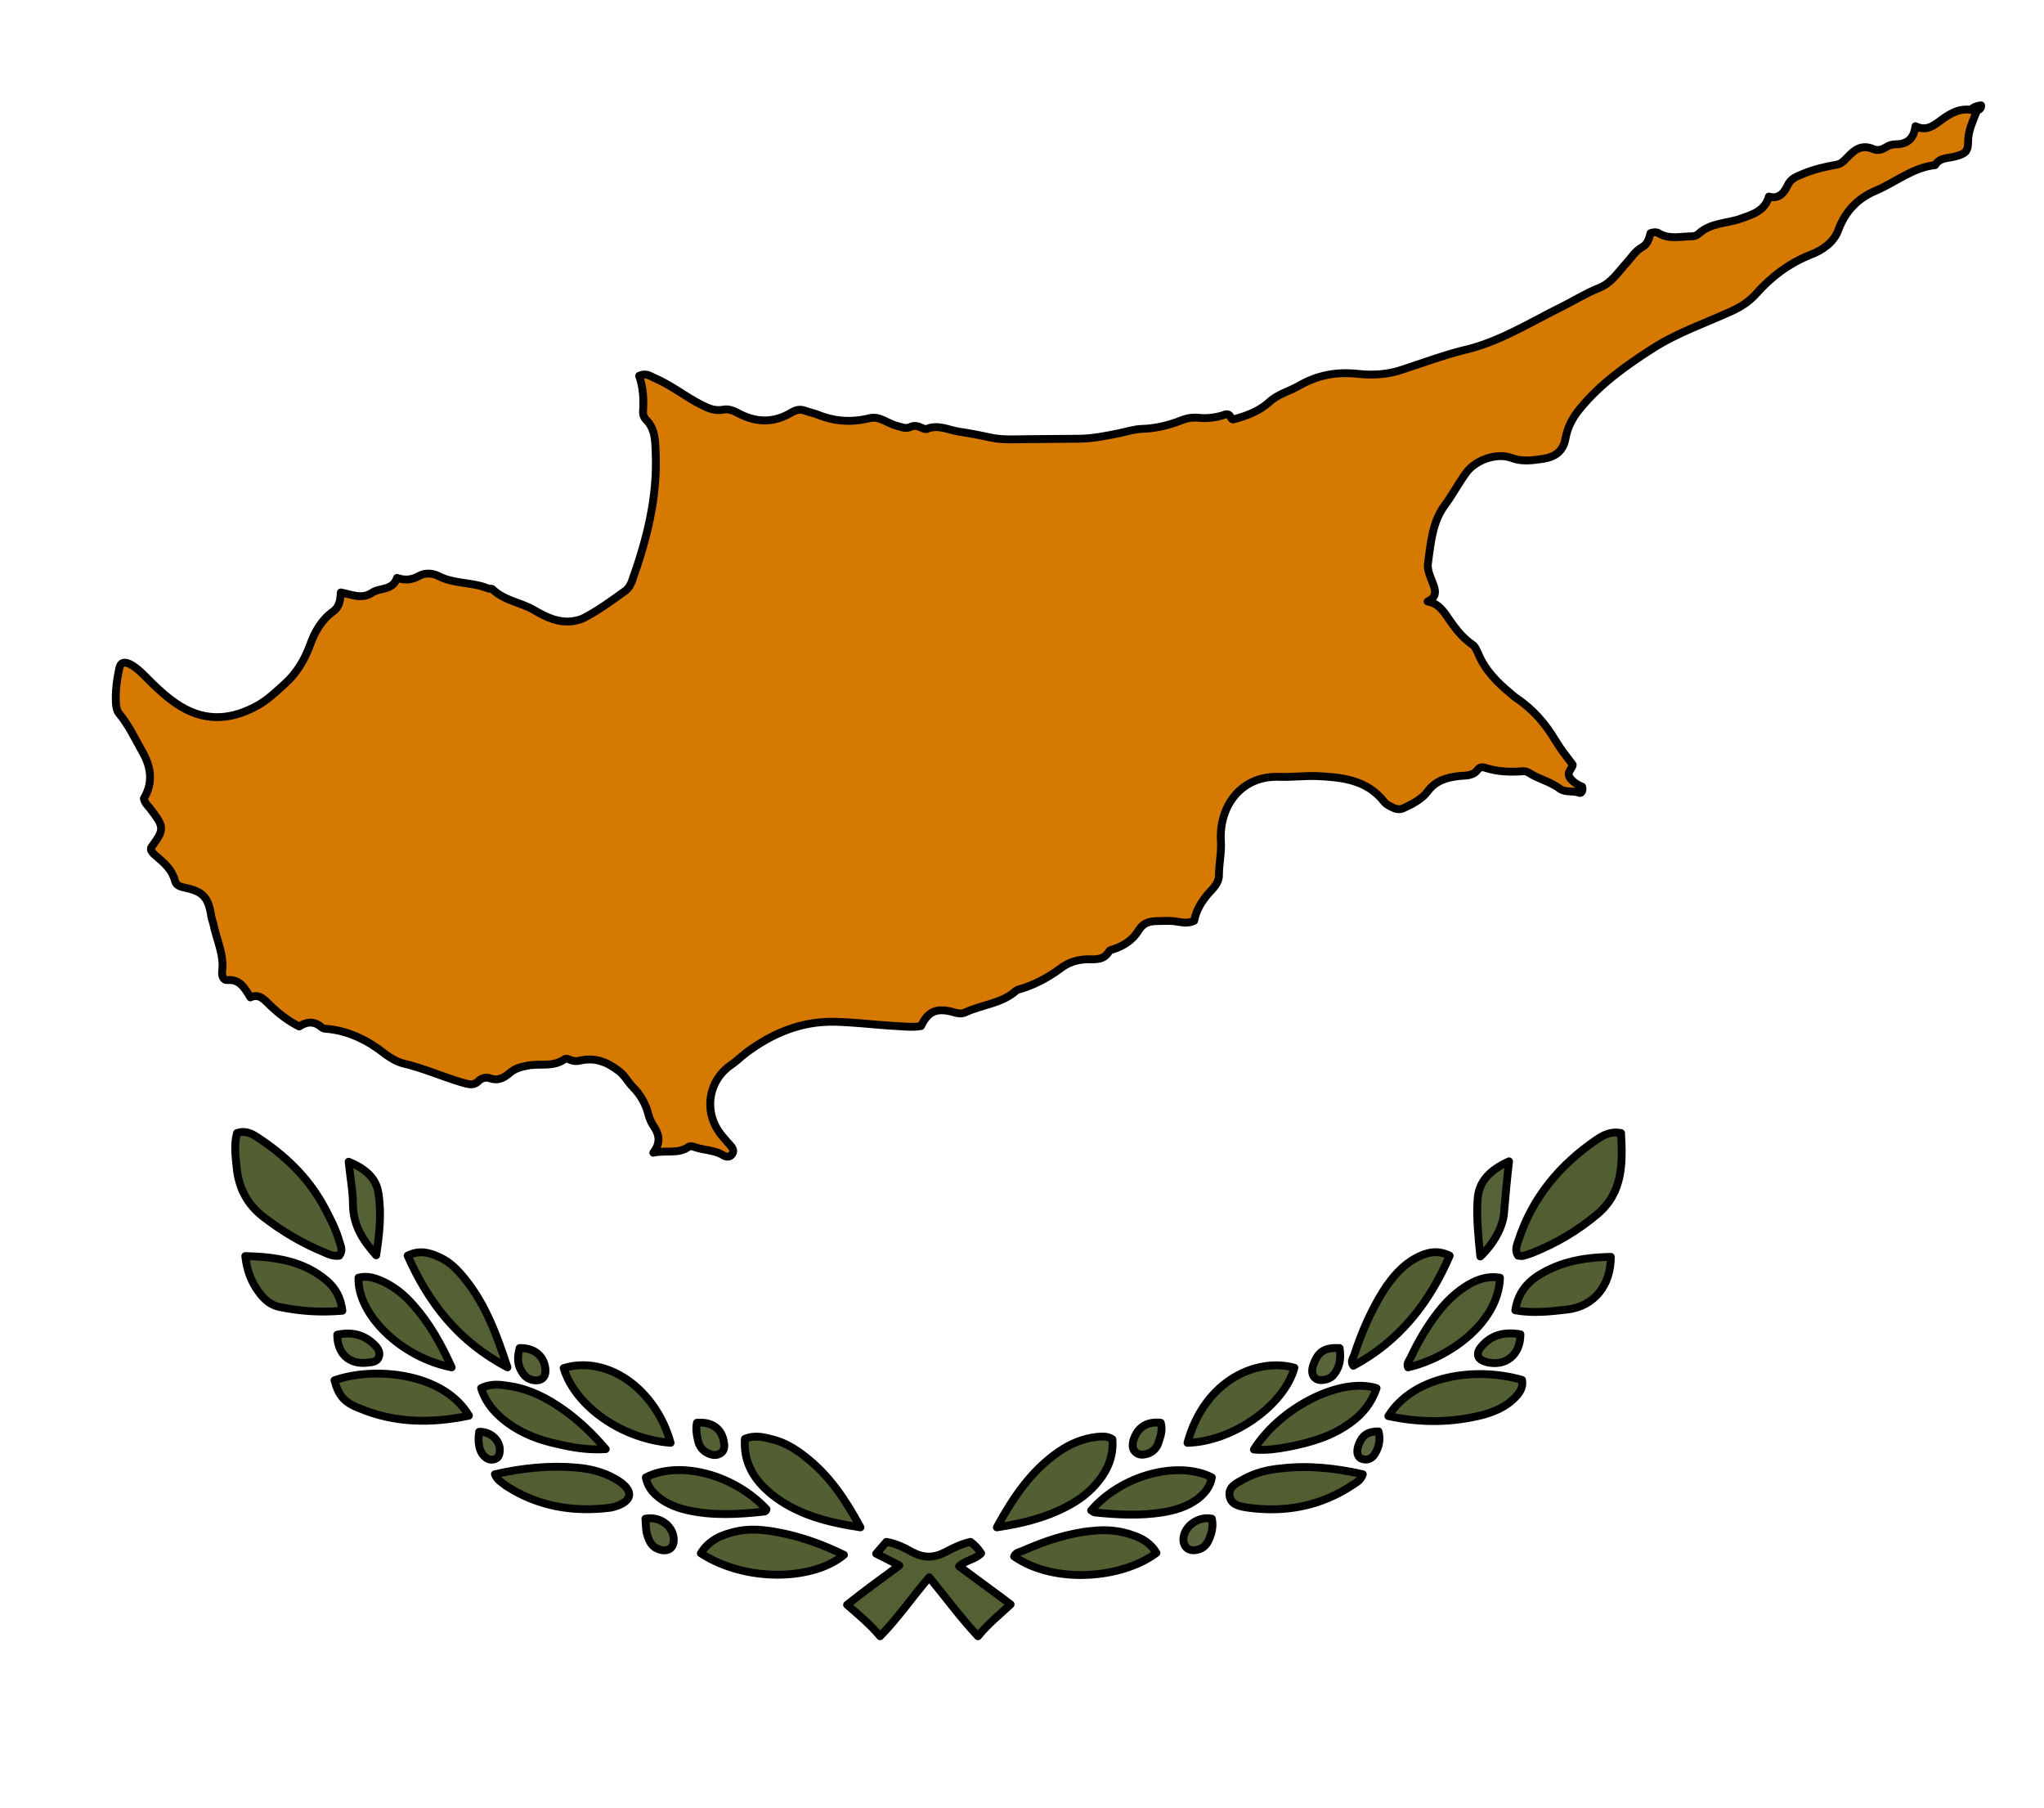 <?xml version="1.0" encoding="utf-8"?>
<!-- Generator: Adobe Illustrator 24.3.0, SVG Export Plug-In . SVG Version: 6.00 Build 0)  -->
<svg version="1.1" id="Layer_1" xmlns="http://www.w3.org/2000/svg" xmlns:xlink="http://www.w3.org/1999/xlink" x="0px" y="0px"
	 viewBox="0 0 520 459.8" style="enable-background:new 0 0 520 459.8;" xml:space="preserve">
<style type="text/css">
	.st0{fill:#D67901;stroke:#000000;stroke-width:2;stroke-linejoin:round;stroke-miterlimit:10;}
	.st1{fill:#536033;stroke:#000000;stroke-width:2;stroke-linejoin:round;stroke-miterlimit:10;}
	.st2{fill:#515E31;stroke:#000000;stroke-width:2;stroke-linejoin:round;stroke-miterlimit:10;}
	.st3{fill:#525F32;stroke:#000000;stroke-width:2;stroke-linejoin:round;stroke-miterlimit:10;}
	.st4{fill:#535F32;stroke:#000000;stroke-width:2;stroke-linejoin:round;stroke-miterlimit:10;}
	.st5{fill:#525F33;stroke:#000000;stroke-width:2;stroke-linejoin:round;stroke-miterlimit:10;}
	.st6{fill:#525E31;stroke:#000000;stroke-width:2;stroke-linejoin:round;stroke-miterlimit:10;}
	.st7{fill:#536034;stroke:#000000;stroke-width:2;stroke-linejoin:round;stroke-miterlimit:10;}
	.st8{fill:#535F33;stroke:#000000;stroke-width:2;stroke-linejoin:round;stroke-miterlimit:10;}
	.st9{fill:#546135;stroke:#000000;stroke-width:2;stroke-linejoin:round;stroke-miterlimit:10;}
	.st10{fill:#566338;stroke:#000000;stroke-width:2;stroke-linejoin:round;stroke-miterlimit:10;}
	.st11{fill:#566337;stroke:#000000;stroke-width:2;stroke-linejoin:round;stroke-miterlimit:10;}
	.st12{fill:#59663C;stroke:#000000;stroke-width:2;stroke-linejoin:round;stroke-miterlimit:10;}
	.st13{fill:#586439;stroke:#000000;stroke-width:2;stroke-linejoin:round;stroke-miterlimit:10;}
	.st14{fill:#576236;stroke:#000000;stroke-width:2;stroke-linejoin:round;stroke-miterlimit:10;}
	.st15{fill:#5C673D;stroke:#000000;stroke-width:2;stroke-linejoin:round;stroke-miterlimit:10;}
	.st16{fill:#E3983B;stroke:#000000;stroke-width:2;stroke-linejoin:round;stroke-miterlimit:10;}
</style>
<g>
	<path class="st0" d="M502.9,28.2c-0.9,2.5-2.2,4.9-2.2,7.7c0,2.7-0.7,3.2-3.3,3.9c-1.8,0.5-3.9,0.2-5.1,2.2
		c-5.7,0.6-10.1,4.4-15.1,6.5c-4.7,2-7.8,5.3-9.6,10.2c-1.2,3.1-4.1,5-7,6.1c-5.5,2.2-10,5.6-13.9,10c-1.8,2-3.9,3.3-6.3,4.4
		c-6.8,3.1-13.9,5.5-20.2,9.6c-6.7,4.3-13.1,8.9-18.2,15.1c-1.9,2.3-3.2,4.7-3.7,7.5c-0.6,3.4-2.6,4.8-5.7,5.3
		c-2.7,0.4-5.4,0.8-8-0.2c-4.1-1.5-9.5,0.7-11.7,3.9c-1.9,2.6-3.4,5.5-5.4,8.2c-3.1,4.2-3.5,9.5-4.2,14.5c-0.3,1.8,0.6,3.6,1.2,5.2
		c0.7,1.8,1.2,3.5-1.3,4.7c2.3,0.4,3.5,1.8,4.6,3.3c1.9,2.8,3.8,5.6,6.7,7.6c0.8,0.5,1.1,1.4,1.5,2.2c1.7,4.2,4.8,7.4,8.2,10.2
		c0.5,0.4,1,0.9,1.6,1.3c4.2,2.8,7.4,6.5,10,10.9c1.2,2,2.7,3.9,4.3,6c0,1-1.8,1.9-0.6,3.5c0.9,1.1,2,1.7,3,2.1
		c0.3,1-0.2,1.7-0.6,1.6c-1.7-0.7-3.6,0-5.1-1.1c-2.4-1.8-5.3-2.4-7.8-4c-0.6-0.4-1.2-0.5-1.9-0.4c-3,0.2-6,0.1-8.9-0.8
		c-0.8-0.3-1.7-0.4-2.2,0.3c-1.3,1.8-3.1,1.5-4.9,1.7c-3.1,0.4-5.8,1.1-7.9,3.9c-1.4,1.9-3.8,3.2-6,4.2c-1,0.5-1.9,0.4-2.9-0.1
		c-0.8-0.4-1.7-0.8-2.2-1.5c-4.4-5.6-10.8-6.2-17.1-6.5c-3.2-0.1-6.3,0.3-9.5,0.2c-9.8-0.4-15.4,7.5-14.9,16.3
		c0.2,3-0.5,5.8-0.5,8.8c0,1.9-1.5,3.3-2.7,4.6c-1.8,2.1-3.1,4.3-3.6,6.9c-1.6,0.8-3.1,0.4-4.5,0.2c-1.8-0.3-3.6-0.1-5.4-0.1
		c-1.9,0.1-3.2,0.7-4.2,2.3c-1.5,2.5-3.8,4-6.6,4.9c-0.3,0.1-0.8,0.2-0.9,0.4c-1.3,2.4-3.6,2.1-5.6,2.1c-2.6,0.1-4.9,0.8-6.9,2.4
		c-3,2.2-6.3,4-9.9,5.1c-0.4,0.1-0.9,0.2-1.3,0.5c-3.7,3.3-8.6,3.5-12.9,5.5c-1.3,0.6-2.4,0.1-3.6-0.2c-3.9-0.9-5.9,0-7.7,3.7
		c-2.5,0.4-5.1,0-7.7-0.1c-4.7-0.3-9.5-0.9-14.2-1c-8.5-0.2-15.9,2.9-22.6,7.9c-1.3,1-2.4,2.1-3.7,3c-6.1,4.1-7.2,12.3-2.5,18
		c0.7,0.8,1.3,1.6,2,2.3c0.6,0.7,1.3,1.4,0.7,2.4c-0.6,1-1.7,0.8-2.4,0.3c-2.2-1.3-4.8-1.2-7.1-2c-0.6-0.2-1.2-0.4-1.6-0.1
		c-2.6,1.9-5.7,0.8-9,1.5c2-2.6,1.5-4.7,0-6.9c-0.7-1-1.1-2.2-1.4-3.4c-0.7-2.4-2-4.6-3.8-6.4c-1.3-1.3-2-2.9-3.6-4.1
		c-3.1-2.4-6.2-3.5-10-2.6c-0.8,0.2-1.6,0.1-2.3-0.2c-0.5-0.2-1.1-0.5-1.6-0.1c-2.9,2-6.3,0.9-9.5,1.6c-1.6,0.3-3,0.7-4.3,1.8
		c-1.4,1.2-2.9,2.1-5,1.4c-1-0.4-2.1-0.1-2.9,0.6c-1.4,1.5-2.8,0.8-4.4,0.4c-5-1.5-9.7-3.6-14.8-4.8c-1.6-0.4-3.1-1.3-4.5-2.3
		c-4.4-3.5-9.3-6-15-6.5c-0.4,0-1-0.1-1.3-0.4c-1.9-1.7-3.9-1.4-5.7-0.2c-2.9-1.5-5.2-3.3-7.3-5.3c-1.5-1.4-2.8-3.2-5.1-2.1
		c-1.5-2.5-2.8-4.7-5.9-4.4c-0.9,0.1-1.4-1-1.3-2.1c0.6-4.3-1.4-8.1-2.2-12.1c-0.2-0.8-0.5-1.5-0.6-2.3c-0.7-4.5-2.1-6.1-6.7-7
		c-1.3-0.3-2.2-0.6-2.5-1.8c-0.7-2.7-2.6-4.4-4.6-6.1c-0.6-0.5-1.2-1-1.5-1.7c0-0.3,0-0.6,0.1-0.7c3.4-4.6,3.3-5.1-0.2-9.7
		c-0.6-0.8-1.5-1.5-1.7-2.7c2.4-4,1.9-8-0.5-12.1c-1.8-3.2-3.4-6.6-5.8-9.5c-0.6-0.7-0.7-1.6-0.8-2.5c-0.2-3,0.2-5.9,0.8-8.8
		c0.3-1.7,1.2-2,2.7-1.3c1.4,0.7,2.6,1.8,3.7,2.9c2.9,2.9,5.8,5.8,9.3,7.9c6.6,4,13.2,3.3,19.6-0.3c2.5-1.4,4.7-3.5,6.9-5.5
		c3-2.7,5-6.1,6.4-9.9c1.2-3.3,2.9-6.4,5.9-8.5c1.5-1.1,1.8-2.8,1.9-4.8c2.7,0.5,5.3,1.8,7.9,0.1c2-1.4,5.3-0.5,6.4-3.8
		c2.1,0.7,3.8,0.5,5.6-0.5c1.6-0.9,3.5-0.7,4.9,0c4,2.1,8.7,1.5,12.7,3.2c0.3,0.1,0.8,0,1,0.1c3,3,7.3,3.4,10.7,5.4
		c3,1.8,6.2,3.3,9.9,2.8c1-0.2,2-0.4,2.9-0.9c3.6-1.9,6.9-4.3,10.2-6.7c0.9-0.6,1.4-1.4,1.8-2.4c3.8-10.6,6.6-21.4,6.1-32.8
		c-0.1-3-0.1-6.2-2.5-8.5c-0.5-0.5-0.8-1.4-0.7-2.2c0.2-3,0-6-1-8.9c1.7-0.8,2.7,0,3.8,0.5c4.3,1.8,7.9,4.8,12.1,6.9
		c1.8,0.9,3.4,1.6,5.5,1.2c1.5-0.3,2.9,0.4,4.2,1.1c4.5,2.3,8.9,2.2,13.2-0.4c1.2-0.7,2.2-0.9,3.5-0.4c1.1,0.4,2.2,0.6,3.2,1
		c4.2,1.7,8.5,2,13,0.9c2.7-0.7,4.6,1.3,7,1.9c1.2,0.3,2.3,0.9,3.5,0.3c0.9-0.4,1.7-0.3,2.6,0.1c0.5,0.2,1.2,0.6,1.6,0.4
		c2.9-1.2,5.5,0.3,8.2,0.7c2.7,0.4,5.3,0.9,8,1.5c3.3,0.7,6.7,0.4,10.1,0.4c4.1,0,8.1-0.1,12.2-0.1c3.5,0,6.9-0.7,10.4-1.4
		c1.9-0.4,3.7-1,5.7-1.1c3.6-0.1,6.9-0.9,10.2-2.2c1.5-0.6,3-0.8,4.6-0.6c2.4,0.2,4.7-0.2,6.6-0.9c1.5-0.2,1,1.1,1.9,1.3
		c3.4-0.9,6.7-2.1,9.4-4.6c2.1-1.9,5-2.6,7.4-4c4.7-2.7,9.5-3.6,15-3c3.7,0.4,7.6,0.2,11.3-1.1c5.2-1.7,10.3-3.6,15.5-4.9
		c8.8-2,16.3-6.7,24.1-10.6c3.5-1.7,6.8-3.8,10.5-5.3c3-1.2,4.7-3.9,6.7-6.1c1.4-1.5,2.4-3.3,4.3-4.3c1.3-0.8,1.7-2.3,2-3.5
		c0.9-0.3,1.5-0.3,2,0c2.8,1.7,5.8,0.8,8.7,0.8c0.5,0,1.2-0.3,1.5-0.6c3.1-2.9,7.2-2.6,10.8-3.9c2.8-1,6.1-1.9,7.1-5.6
		c2.4,0.7,3.8-0.8,4.7-2.7c0.9-2,2.4-2.4,4.3-3.2c2.7-1.1,5.4-1.7,8.2-2.2c1.5-0.2,2.4-1.6,3.5-2.6c1.7-1.7,3.5-2.4,5.8-1.4
		c1.2,0.5,2.2,0.2,3.2-0.4c0.8-0.5,1.6-0.8,2.6-0.8c3,0,4.6-1.5,5-4.6c2.8,1.4,4.7-0.2,6.6-1.6c2.3-1.7,4.8-3.1,7.8-2.5
		C501.9,28,502.4,28.1,502.9,28.2z"/>
	<path class="st1" d="M228.8,398.2c-2.1-1.1-3.9-2-5.9-3c1-1.1,1.7-2,2.6-3c2.5,0.4,4.6,1.5,6.6,2.6c3,1.6,5.6,1.5,8.6-0.1
		c2-1.1,4-2,6.2-2.5c1.1,0.8,1.9,1.7,2.7,2.9c-1.5,1.6-3.9,1.7-5.6,3.3c4.3,3.2,8.6,6.3,13.1,9.7c-2.9,2.7-5.8,5-8.3,8.1
		c-4.5-4.8-8.2-9.9-12.4-15c-4.3,5-7.9,10.3-12.5,15c-2.5-3-5.4-5.4-8.4-8C220,404.6,224.3,401.5,228.8,398.2z"/>
	<path class="st2" d="M386.2,319.4c-0.9-1.4-0.3-2.7,0.1-3.9c3.6-11,10.6-19.3,20-25.7c1.7-1.1,3.5-2.1,6.1-1.6
		c0.4,7.6,0.6,15.1-6.1,20.7c-5,4.2-10.5,7.4-16.5,9.8c-0.8,0.3-1.7,0.6-2.6,0.8C386.9,319.5,386.6,319.4,386.2,319.4z"/>
	<path class="st3" d="M86.3,319.4c-1.4,0.2-2.6-0.3-3.7-0.8c-5.6-2.3-10.7-5.3-15.5-9c-4.2-3.2-6.4-7.4-6.9-12.7
		c-0.3-2.9-0.7-5.8,0.1-8.7c2.1-0.7,3.7,0.1,5.2,1.1c6.9,4.5,12.8,10.1,16.8,17.4c1.6,3,3.2,6,4.1,9.3
		C86.7,317,87.3,318.1,86.3,319.4z"/>
	<path class="st3" d="M253.6,388.5c4.3-7.9,8.9-14.5,15.7-19.2c2.9-2,6.1-3.4,9.7-3.8c1.3-0.1,2.7-0.3,4,0.6c0.3,4-1,7.5-3.5,10.6
		c-2.2,2.8-5,4.9-8.1,6.5C266.1,386,260.3,387.5,253.6,388.5z"/>
	<path class="st3" d="M218.9,388.5c-8.6-1.3-16.2-3.3-22.6-8.4c-4.4-3.6-7.2-8-6.8-14.1c2.6-1.1,5-0.4,7.3,0.2c3,0.8,5.6,2.4,8,4.3
		C210.9,375.2,215,381.3,218.9,388.5z"/>
	<path class="st4" d="M85.1,351.1c10.2-3.6,27.8-1.9,34.2,9c-9.6,2-18.9,1.9-27.9-1.9C87.5,356.7,86.1,354.9,85.1,351.1z"/>
	<path class="st4" d="M178.3,395.1c2.1-3.4,5.3-4.7,8.7-5.5c3.7-0.9,7.4-0.5,11.1,0.2c5.8,1.1,11.3,3.1,16.6,5.7
		C206.8,402.1,189.7,402.5,178.3,395.1z"/>
	<path class="st3" d="M353.2,360.2c6.5-10.4,22.2-12.6,34-9.2c0.4,2.1-0.8,3.6-2.2,4.9c-2.1,2-4.7,3.1-7.4,3.9
		C369.6,361.9,361.6,362,353.2,360.2z"/>
	<path class="st4" d="M294.2,395c-8.8,6.6-26,8-36.2,0.9c0.4-1,1.4-1.1,2.1-1.4c5.7-2.5,11.5-4.5,17.8-5.1c3.5-0.4,7-0.1,10.3,1.1
		C290.6,391.3,292.8,392.6,294.2,395z"/>
	<path class="st5" d="M368.8,319.4c-5.2,12.1-12.9,21.8-24.5,28c-0.8-1.1-0.1-1.9,0.2-2.7c1.9-5.8,4.3-11.4,7.6-16.6
		c2.1-3.2,4.6-6.2,8.1-8.1C362.8,318.6,365.6,317.8,368.8,319.4z"/>
	<path class="st1" d="M103.7,319.4c3-1.5,5.5-0.8,7.9,0.3c2.1,0.9,3.9,2.4,5.4,4.1c6,6.7,9.1,14.9,12.1,24
		C116.6,341.2,109.1,331.5,103.7,319.4z"/>
	<path class="st5" d="M302.1,367c4.4-16.1,17.8-21.7,27.2-19.1C326.7,357.5,313.6,366.7,302.1,367z"/>
	<path class="st2" d="M170.6,367c-12.5-1-24.3-9.4-27.2-19C154.5,344.6,166.8,353.3,170.6,367z"/>
	<path class="st6" d="M125.9,375c7-1.6,13.9-2.3,20.8-1.7c3.4,0.3,6.7,1.1,9.7,2.8c0.9,0.5,1.8,1.1,2.5,1.8c1.8,1.8,1.5,3.4-0.7,4.6
		c-0.9,0.5-1.9,0.8-2.9,1c-9.5,1.2-18.5-0.3-26.6-5.6C127.7,377.1,126.5,376.5,125.9,375z"/>
	<path class="st6" d="M346.7,375c-0.5,1.5-1.5,2-2.4,2.6c-8.2,5.5-17.2,7.2-26.8,5.9c-1.9-0.3-4.4-0.6-4.7-3.1
		c-0.3-2.3,1.9-3.2,3.5-4.1c3-1.7,6.3-2.5,9.7-2.8C332.8,372.7,339.6,373.4,346.7,375z"/>
	<path class="st4" d="M122.4,353.1c2.6-1.3,5-0.9,7.5-0.5c4.9,0.8,9.2,3,13.2,5.8c4,2.8,7.5,6.1,11,10.2c-4.5,0.3-8.4-0.4-12.3-1.3
		c-4.6-1-8.9-2.6-12.7-5.4C126,359.6,123.6,356.9,122.4,353.1z"/>
	<path class="st4" d="M350.2,353.1c-1.3,3.8-3.5,6.5-6.5,8.7c-4.6,3.4-9.8,5-15.3,6.1c-3.1,0.6-6.2,1.1-9.4,0.8
		C325.7,358,341.1,350.2,350.2,353.1z"/>
	<path class="st7" d="M381.6,325c-0.4,11.7-13.3,20.5-23.4,22.8c-0.4-1,0.3-1.7,0.7-2.5c1.9-4.1,4.2-8,7-11.6c2.2-2.8,4.7-5.2,7.8-7
		C376,325.4,378.5,324.5,381.6,325z"/>
	<path class="st8" d="M385.5,333.3c0.7-4.7,3.4-7.6,7.1-9.6c5.3-3,11.2-3.9,17.2-4c0,7.3-4.3,12.6-11.1,13.4
		C394.4,333.6,390.1,334.1,385.5,333.3z"/>
	<path class="st3" d="M114.9,347.8c-12.8-2.5-24-13.4-23.7-22.8c2.3-0.6,4.4,0.1,6.5,1.1c2.9,1.4,5.3,3.4,7.4,5.8
		C109.2,336.5,112.2,341.8,114.9,347.8z"/>
	<path class="st4" d="M277.6,384.2c7.7-9,22.1-12.8,30.7-8.4c-0.4,2.4-1.9,4.2-3.8,5.6c-2.6,1.9-5.7,2.8-8.8,3.3
		c-5.7,0.9-11.5,0.6-17.2,0C278.1,384.6,277.9,384.3,277.6,384.2z"/>
	<path class="st5" d="M87.1,333.4c-5.7,0.5-11,0.1-16.2-1c-2.2-0.5-3.8-2-5.1-3.8c-1.9-2.6-3-5.5-3.4-9.1c7.7,0.2,14.9,1.2,20.9,6.4
		C85.4,327.8,86.7,330.1,87.1,333.4z"/>
	<path class="st6" d="M164.3,375.8c8.3-4.3,22.2-1,30.7,8.1c-0.1,0.4-0.3,0.6-0.7,0.6c-6.5,0.7-13.1,1.1-19.6-0.4
		c-2.9-0.7-5.6-1.8-7.8-3.8C165.6,379.1,164.7,377.8,164.3,375.8z"/>
	<path class="st9" d="M95.7,319.3c-3.3-3.7-5.8-7.5-5.9-12.7c0-3.6-0.7-7.1-1.1-11.1c4.1,1.7,7.1,4.1,7.6,8.2
		C97.1,308.9,96.5,314.1,95.7,319.3z"/>
	<path class="st10" d="M376.6,319.6c-0.5-4.9-1-9.7-0.7-14.5c0.3-4.8,3.4-7.6,8-9.7c-0.3,2.6-0.5,4.6-0.7,6.7
		c-0.2,2.2-0.4,4.5-0.6,6.7C382.3,312.1,380,316.4,376.6,319.6z"/>
	<path class="st11" d="M386.8,339.4c0,5.3-3.8,8.2-8.5,7.1c-2.4-0.6-3-2-1.5-3.9C379.4,339.5,382.7,338.7,386.8,339.4z"/>
	<path class="st11" d="M85.8,339.5c3.8-0.8,6.9,0,9.5,2.6c0.8,0.8,1.5,1.8,1.1,3c-0.4,1.3-1.7,1.4-2.8,1.5
		C88.9,347.2,85.8,344.4,85.8,339.5z"/>
	<path class="st12" d="M308.3,386.3c0.4,1.9,0,3.6-0.7,5.2c-0.6,1.6-1.8,2.6-3.5,2.8c-1.6,0.2-2.7-0.6-3-2.1
		C300.6,388.8,304.5,385.5,308.3,386.3z"/>
	<path class="st10" d="M164.2,386.3c4-0.7,7.4,2.2,7.2,5.7c-0.1,1.7-1.3,2.6-3,2.3c-1.7-0.3-2.8-1.3-3.4-2.9
		c-0.2-0.5-0.4-1.1-0.5-1.6C164.3,388.7,164.3,387.6,164.2,386.3z"/>
	<path class="st9" d="M177.3,361.9c3.7-0.3,6.2,1.4,6.8,4.6c0.2,1.1,0.4,2.3-0.7,3.1c-1,0.7-2.1,0.6-3.2,0.1c-1.6-0.7-2.4-2-2.7-3.6
		C177.2,364.8,177,363.4,177.3,361.9z"/>
	<path class="st13" d="M340.8,342.9c0.4,2.6,0.1,5-1.7,7c-1,1.1-3.3,1.5-4.3,0.8c-1.1-0.7-1.3-2.2-0.5-4
		C335.4,343.8,337.1,342.7,340.8,342.9z"/>
	<path class="st11" d="M295.3,361.9c0.5,1.8,0,3.3-0.5,4.8c-0.4,1.5-1.4,2.6-2.9,3.1c-1.1,0.3-2.2,0.4-3.1-0.5
		c-0.8-0.8-0.7-1.8-0.5-2.8C289.3,363.1,291.7,361.5,295.3,361.9z"/>
	<path class="st14" d="M132.2,342.9c3.5-0.1,6,1.8,6.5,4.9c0.4,2.5-0.9,3.7-3.3,3.2c-1.2-0.3-2-1-2.6-2
		C131.7,347.3,131.5,345.5,132.2,342.9z"/>
	<path class="st15" d="M350.7,364.1c0.5,1.9,0.2,3.8-0.8,5.5c-0.7,1.3-1.9,2-3.4,1.5c-1.2-0.4-1.5-1.8-0.9-3.5
		C346.5,365.1,347.9,364.1,350.7,364.1z"/>
	<path class="st12" d="M121.9,364.2c3.1-0.1,5.7,2.5,5.2,5.3c-0.1,0.9-0.6,1.5-1.4,1.7c-1.1,0.3-2-0.2-2.7-1
		C121.9,369,121.5,366.8,121.9,364.2z"/>
	<path class="st16" d="M502.9,28.2c-0.5-0.1-1-0.2-1.5-0.3c0.7-0.7,1.6-1,2.6-1.1C504.1,27.6,503.5,27.9,502.9,28.2z"/>
</g>
</svg>
